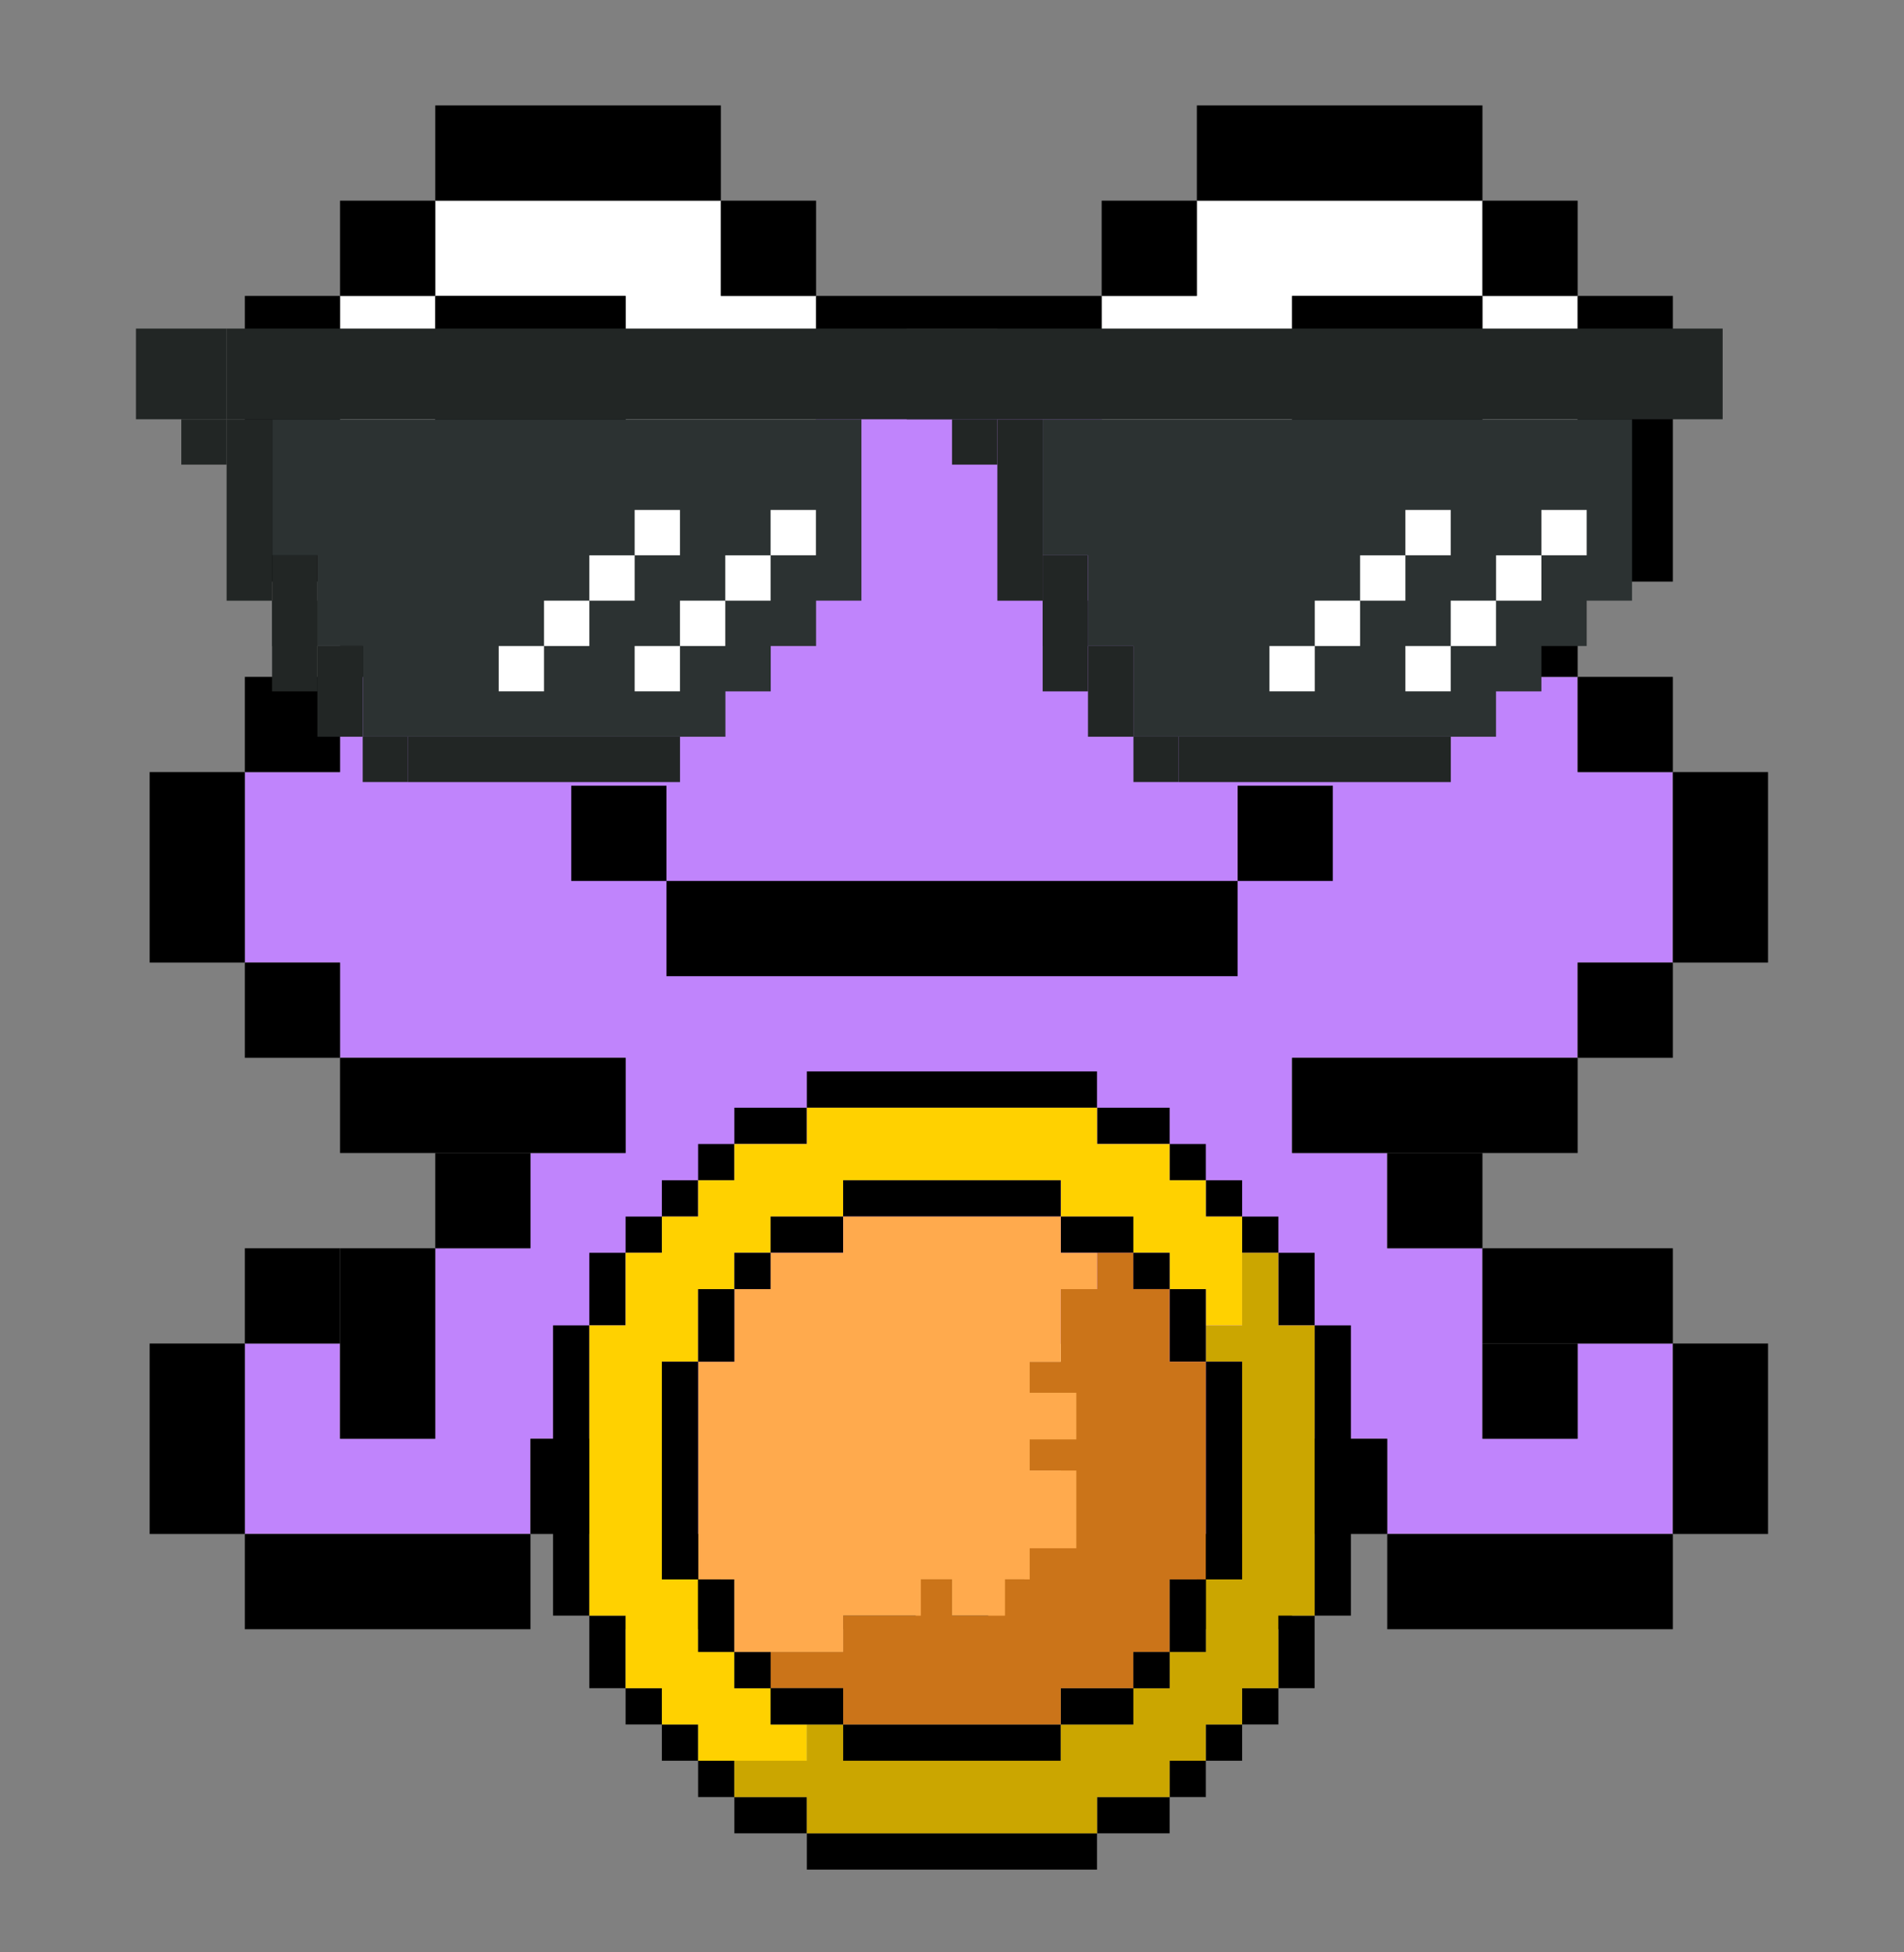 <svg width="40" height="41" viewBox="0 0 40 41" fill="none" xmlns="http://www.w3.org/2000/svg">
<rect x="0" y="0" width="40" height="41" fill="#808080" stroke="none"/>
<path fill-rule="evenodd" clip-rule="evenodd" d="M9.143 4.214V6.214H7.143V12.214H9.143V14.214H15.143V12.214H17.143V6.214H15.143V4.214H9.143ZM9.143 6.214H13.143V10.214H9.143V6.214Z" fill="white"/>
<path d="M19.143 26.215H21.143V28.215H23.143V32.215H17.143V28.215H19.143V26.215Z" fill="white"/>
<path d="M31.143 4.214V6.214H27.143V10.214H31.143V6.214H33.143V12.214H31.143V14.214H25.143V12.214H23.143V6.214H25.143V4.214H31.143Z" fill="white"/>
<path fill-rule="evenodd" clip-rule="evenodd" d="M23.142 8.214H17.142V12.214H15.142V14.214H7.142V16.214H5.142V20.214H7.142V22.214H13.142V24.214H11.142V26.214H9.142V30.214H7.142V28.214H5.142V32.214H11.142V30.214H13.142V32.214H15.142V30.214H17.142V28.214H19.142V26.214H21.142V28.214H23.142V30.214H25.142V32.214H27.142V30.214H29.142V32.214H35.142V28.214H33.142V30.214H31.142V26.214H29.142V24.214H27.142V22.214H33.142V20.214H35.142V16.214H33.142V14.214H25.142V12.214H23.142V8.214Z" fill="#C084FC"/>
<path d="M5.144 32.214H11.144V34.214H5.144V32.214Z" fill="black"/>
<path d="M17.144 32.214H23.144V34.214H17.144V32.214Z" fill="black"/>
<path d="M29.144 32.214H35.144V34.214H29.144V32.214Z" fill="black"/>
<path d="M25.144 32.214H27.144V34.214H25.144V32.214Z" fill="black"/>
<path d="M13.144 32.214H15.144V34.214H13.144V32.214Z" fill="black"/>
<path d="M11.144 30.214H13.144V32.214H11.144V30.214Z" fill="black"/>
<path d="M5.144 26.214H7.144V28.214H5.144V26.214Z" fill="black"/>
<path d="M9.144 24.214H11.144V26.214H9.144V24.214Z" fill="black"/>
<path d="M5.144 20.214H7.144V22.214H5.144V20.214Z" fill="black"/>
<path d="M5.144 14.214H7.144V16.214H5.144V14.214Z" fill="black"/>
<path d="M15.144 4.214H17.144V6.214H15.144V4.214Z" fill="black"/>
<path d="M23.144 4.214H25.144V6.214H23.144V4.214Z" fill="black"/>
<path d="M31.144 4.214H33.144V6.214H31.144V4.214Z" fill="black"/>
<path d="M31.144 12.214H33.144V14.214H31.144V12.214Z" fill="black"/>
<path d="M33.144 14.214H35.144V16.214H33.144V14.214Z" fill="black"/>
<path d="M33.144 20.214H35.144V22.214H33.144V20.214Z" fill="black"/>
<path d="M29.144 24.214H31.144V26.214H29.144V24.214Z" fill="black"/>
<path d="M27.144 22.214H33.144V24.214H27.144V22.214Z" fill="black"/>
<path d="M35.144 16.214H37.144V20.214H35.144V16.214Z" fill="black"/>
<path d="M33.144 6.214H35.144V12.214H33.144V6.214Z" fill="black"/>
<path d="M17.144 6.214H23.144V8.214H17.144V6.214Z" fill="black"/>
<path d="M25.144 2.214H31.144V4.214H25.144V2.214Z" fill="black"/>
<path d="M7.144 4.214H9.144V6.214H7.144V4.214Z" fill="black"/>
<path d="M9.144 2.214H15.144V4.214H9.144V2.214Z" fill="black"/>
<path d="M5.144 6.214H7.144V12.214H5.144V6.214Z" fill="black"/>
<path d="M3.144 16.214H5.144V20.214H3.144V16.214Z" fill="black"/>
<path d="M7.144 22.214H13.144V24.214H7.144V22.214Z" fill="black"/>
<path d="M3.144 28.214H5.144V32.214H3.144V28.214Z" fill="black"/>
<path d="M7.144 26.214H9.144V30.214H7.144V26.214Z" fill="black"/>
<path d="M15.144 30.214H17.144V32.214H15.144V30.214Z" fill="black"/>
<path d="M23.144 30.214H25.144V32.214H23.144V30.214Z" fill="black"/>
<path d="M27.144 30.214H29.144V32.214H27.144V30.214Z" fill="black"/>
<path d="M31.144 28.214H33.144V30.214H31.144V28.214Z" fill="black"/>
<path d="M31.144 26.214H35.144V28.214H31.144V26.214Z" fill="black"/>
<path d="M35.144 28.214H37.144V32.214H35.144V28.214Z" fill="black"/>
<path d="M7.144 12.214H9.144V14.214H7.144V12.214Z" fill="black"/>
<path d="M12.001 16.5H14.001V18.5H12.001V16.5Z" fill="black"/>
<path d="M26.001 16.5H28.001V18.5H26.001V16.5Z" fill="black"/>
<path d="M14.001 18.5H26.001V20.5H14.001V18.5Z" fill="black"/>
<path d="M9.144 6.214H13.144V10.214H9.144V6.214Z" fill="black"/>
<path d="M27.144 6.214H31.144V10.214H27.144V6.214Z" fill="black"/>
<path d="M13.905 35.452H13.143V36.214H13.905V35.452Z" fill="black"/>
<path d="M14.666 36.214H13.904V36.976H14.666V36.214Z" fill="black"/>
<path d="M15.428 36.976H14.666V37.738H15.428V36.976Z" fill="black"/>
<path d="M14.666 24.786H13.904V25.547H14.666V24.786Z" fill="black"/>
<path d="M13.143 33.928H12.381V35.452H13.143V33.928Z" fill="black"/>
<path d="M13.905 25.548H13.143V26.31H13.905V25.548Z" fill="black"/>
<path d="M16.951 37.738H15.428V38.5H16.951V37.738Z" fill="black"/>
<path d="M12.381 27.833H11.619V33.928H12.381V27.833Z" fill="black"/>
<path d="M23.046 22.5H16.951V23.262H23.046V22.5Z" fill="black"/>
<path d="M13.143 26.309H12.381V27.833H13.143V26.309Z" fill="black"/>
<path d="M23.046 38.5H16.951V39.262H23.046V38.5Z" fill="black"/>
<path d="M24.572 37.738H23.048V38.5H24.572V37.738Z" fill="black"/>
<path d="M24.572 23.262H23.048V24.024H24.572V23.262Z" fill="black"/>
<path d="M15.428 24.024H14.666V24.786H15.428V24.024Z" fill="black"/>
<path d="M16.951 23.262H15.428V24.024H16.951V23.262Z" fill="black"/>
<path d="M25.333 24.024H24.571V24.786H25.333V24.024Z" fill="black"/>
<path d="M25.333 36.976H24.571V37.738H25.333V36.976Z" fill="black"/>
<path d="M26.095 24.786H25.333V25.547H26.095V24.786Z" fill="black"/>
<path d="M26.095 36.214H25.333V36.976H26.095V36.214Z" fill="black"/>
<path d="M27.618 33.928H26.856V35.452H27.618V33.928Z" fill="black"/>
<path d="M26.857 25.548H26.095V26.31H26.857V25.548Z" fill="black"/>
<path d="M27.618 26.309H26.856V27.833H27.618V26.309Z" fill="black"/>
<path d="M26.857 35.452H26.095V36.214H26.857V35.452Z" fill="black"/>
<path d="M28.38 27.833H27.618V33.928H28.38V27.833Z" fill="black"/>
<path d="M22.284 36.214H17.713V36.976H22.284V36.214Z" fill="black"/>
<path d="M27.618 27.833V33.928H26.856V35.452H26.094V36.214H25.332V36.976H24.571V37.738H23.047V38.5H16.951V37.738H15.428V36.976H16.951V36.214H17.713V36.976H22.285V36.214H23.809V35.452H24.571V34.69H25.332V33.167H26.094V28.595H25.332V27.833H26.094V26.309H26.856V27.833H27.618Z" fill="#CBA600"/>
<path d="M26.095 28.595H25.333V33.167H26.095V28.595Z" fill="black"/>
<path d="M26.095 25.548V27.833H25.333V27.071H24.571V26.309H23.809V25.548H22.286V24.786H17.714V25.548H16.19V26.309H15.428V27.071H14.667V28.595H13.905V33.167H14.667V34.69H15.428V35.452H16.19V36.214H16.952V36.976H14.667V36.214H13.905V35.452H13.143V33.928H12.381V27.833H13.143V26.309H13.905V25.548H14.667V24.786H15.428V24.024H16.952V23.262H23.047V24.024H24.571V24.786H25.333V25.548H26.095Z" fill="#FFD100"/>
<path d="M25.333 33.167H24.571V34.691H25.333V33.167Z" fill="black"/>
<path d="M25.333 27.072H24.571V28.595H25.333V27.072Z" fill="black"/>
<path d="M24.572 34.691H23.81V35.453H24.572V34.691Z" fill="black"/>
<path d="M24.572 26.309H23.81V27.071H24.572V26.309Z" fill="black"/>
<path d="M23.81 25.548H22.286V26.31H23.81V25.548Z" fill="black"/>
<path d="M23.81 35.452H22.286V36.214H23.81V35.452Z" fill="black"/>
<path d="M22.284 24.786H17.713V25.547H22.284V24.786Z" fill="black"/>
<path d="M21.525 30.881V32.405H20.001V31.643H20.763V30.881H21.525Z" fill="#CB7419"/>
<path d="M21.525 29.357H20.763V30.119H21.525V29.357Z" fill="#CB7419"/>
<path d="M20.763 29.357H18.477V30.119H20.763V29.357Z" fill="#FFA33E"/>
<path d="M25.332 28.595V33.167H24.57V34.69H23.808V35.452H22.285V36.214H17.713V35.452H16.189V34.69H17.713V33.928H19.237V33.167H19.999V33.928H20.761V33.167H21.523V32.405H22.285V30.881H21.523V30.119H22.285V29.357H21.523V28.595H22.285V27.071H23.047V26.309H23.808V27.071H24.57V28.595H25.332Z" fill="#CB7419"/>
<path d="M20.763 30.881V31.643H20.001V32.405H18.477V30.881H20.763Z" fill="#FFA33E"/>
<path d="M17.713 25.548H16.189V26.31H17.713V25.548Z" fill="black"/>
<path d="M17.713 35.452H16.189V36.214H17.713V35.452Z" fill="black"/>
<path d="M16.19 34.691H15.428V35.453H16.19V34.691Z" fill="black"/>
<path d="M16.19 26.309H15.428V27.071H16.19V26.309Z" fill="black"/>
<path d="M15.428 33.167H14.666V34.691H15.428V33.167Z" fill="black"/>
<path d="M23.047 26.31V27.072H22.285V28.595H21.632V29.248H22.612V30.228H21.632V30.881H22.612V32.514H21.632V33.167L21.113 33.167V33.929H19.999V33.167L19.346 33.167V33.929H17.714V34.691H15.428V33.167H14.666V28.595H15.428V27.072H16.19V26.31H17.714V25.548H22.285V26.31H23.047Z" fill="#FFAA4D"/>
<path d="M15.428 27.072H14.666V28.595H15.428V27.072Z" fill="black"/>
<path d="M14.666 28.595H13.904V33.167H14.666V28.595Z" fill="black"/>
<path d="M5.716 11.662V8.805H18.097V12.614H17.144V13.566H16.192V14.519H15.24V15.471H14.287H8.573H7.621V14.519V13.566H6.668V12.614V11.662H5.716Z" fill="#2C3232"/>
<rect x="4.761" y="8.805" width="0.952" height="3.81" fill="#222625"/>
<rect x="3.809" y="8.805" width="0.952" height="0.952" fill="#222625"/>
<rect x="5.716" y="11.662" width="0.952" height="1.905" fill="#222625"/>
<rect x="5.716" y="12.614" width="0.952" height="1.905" fill="#222625"/>
<rect x="6.668" y="13.566" width="0.952" height="1.905" fill="#222625"/>
<rect x="7.62" y="15.471" width="0.952" height="0.952" fill="#222625"/>
<rect width="5.714" height="0.952" transform="matrix(1 0 0 -1 8.572 16.424)" fill="#222625"/>
<rect x="10.477" y="13.566" width="0.952" height="0.952" fill="white"/>
<rect x="13.333" y="13.566" width="0.952" height="0.952" fill="white"/>
<rect x="11.429" y="12.614" width="0.952" height="0.952" fill="white"/>
<rect x="14.285" y="12.614" width="0.952" height="0.952" fill="white"/>
<rect x="12.381" y="11.662" width="0.952" height="0.952" fill="white"/>
<rect x="15.237" y="11.662" width="0.952" height="0.952" fill="white"/>
<rect x="13.333" y="10.709" width="0.952" height="0.952" fill="white"/>
<rect x="16.189" y="10.709" width="0.952" height="0.952" fill="white"/>
<rect x="2.856" y="6.9" width="1.905" height="1.905" fill="#222625"/>
<path d="M21.905 11.662V8.805H34.286V12.614H33.334V13.566H32.382V14.519H31.429V15.471H30.477H24.762H23.81V14.519V13.566H22.858V12.614V11.662H21.905Z" fill="#2C3232"/>
<rect x="20.953" y="8.805" width="0.952" height="3.81" fill="#222625"/>
<rect x="20.001" y="8.805" width="0.952" height="0.952" fill="#222625"/>
<rect x="21.905" y="11.662" width="0.952" height="1.905" fill="#222625"/>
<rect x="21.905" y="12.614" width="0.952" height="1.905" fill="#222625"/>
<rect x="22.857" y="13.566" width="0.952" height="1.905" fill="#222625"/>
<rect x="23.812" y="15.471" width="0.952" height="0.952" fill="#222625"/>
<rect width="5.714" height="0.952" transform="matrix(1 0 0 -1 24.765 16.424)" fill="#222625"/>
<rect x="26.669" y="13.566" width="0.952" height="0.952" fill="white"/>
<rect x="29.525" y="13.566" width="0.952" height="0.952" fill="white"/>
<rect x="27.621" y="12.614" width="0.952" height="0.952" fill="white"/>
<rect x="30.477" y="12.614" width="0.952" height="0.952" fill="white"/>
<rect x="28.573" y="11.662" width="0.952" height="0.952" fill="white"/>
<rect x="31.43" y="11.662" width="0.952" height="0.952" fill="white"/>
<rect x="29.525" y="10.709" width="0.952" height="0.952" fill="white"/>
<rect x="32.382" y="10.709" width="0.952" height="0.952" fill="white"/>
<rect x="19.049" y="6.9" width="1.905" height="1.905" fill="#222625"/>
<rect x="4.761" y="6.9" width="31.429" height="1.905" fill="#222625"/>
</svg>
